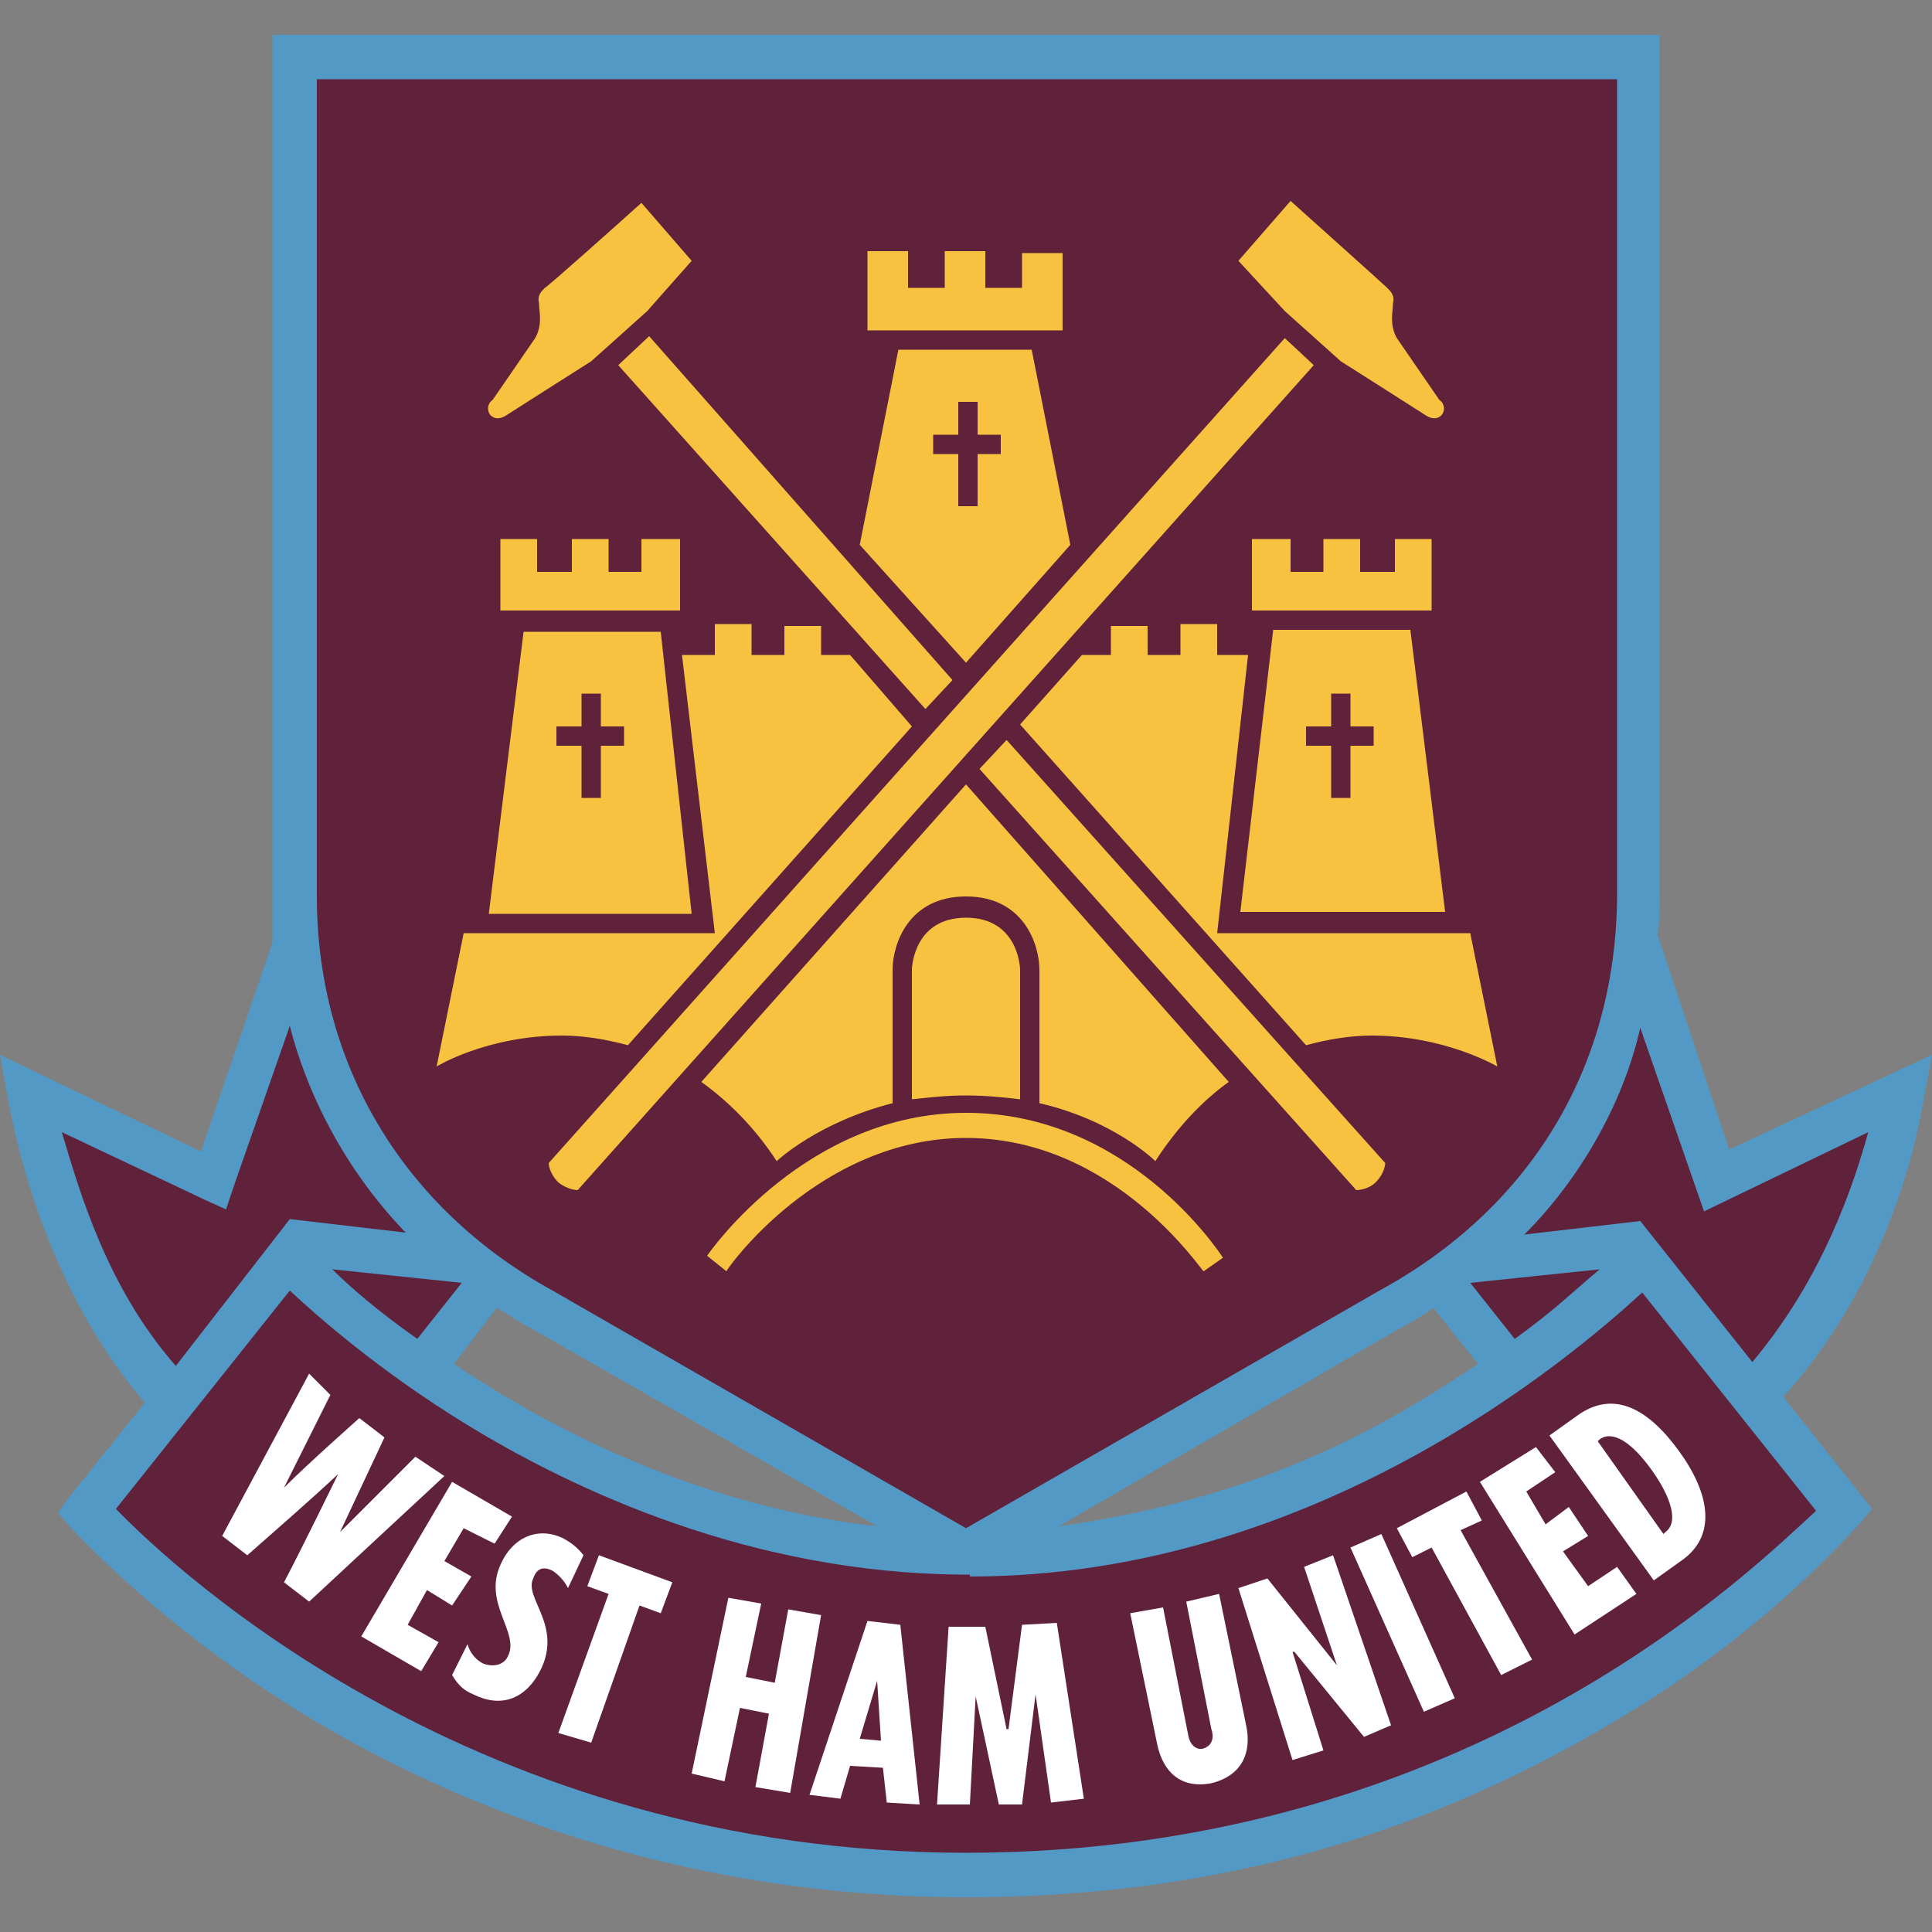 <?xml version="1.0" encoding="utf-8"?>
<!-- Generator: Adobe Illustrator 19.2.1, SVG Export Plug-In . SVG Version: 6.00 Build 0)  -->
<svg version="1.1" id="Capa_1" xmlns="http://www.w3.org/2000/svg" xmlns:xlink="http://www.w3.org/1999/xlink" x="0px" y="0px"
	 viewBox="0 0 100 100" style="enable-background:new 0 0 100 100;" xml:space="preserve">
<rect x="0" y="0" width="100" height="100" fill="#808080" stroke="none"/>
<style type="text/css">
	.st0{fill:url(#path34_4_);}
	.st1{fill:url(#path890_1_);}
	.st2{fill:#FFE500;stroke:#000000;stroke-width:2.098;stroke-miterlimit:3.863;}
	.st3{fill:#DA020E;}
	.st4{fill:#FFE500;}
	.st5{clip-path:url(#SVGID_2_);}
	.st6{fill:none;stroke:#B54005;stroke-width:10;stroke-miterlimit:3.863;}
	.st7{fill:url(#path7506_1_);}
	.st8{fill:url(#path8794_1_);}
	.st9{fill:url(#path15846_1_);}
	.st10{fill:url(#path16274_1_);}
	.st11{fill:url(#path39821_1_);}
	.st12{fill:url(#path39847_1_);}
	.st13{fill:url(#path39878_1_);}
	.st14{fill:url(#path39888_1_);}
	.st15{fill:url(#path41035_1_);}
	.st16{fill:url(#path9646-8_1_);}
	.st17{fill:url(#path41092_1_);}
	.st18{fill:url(#path41094_1_);}
	.st19{fill:none;stroke:#000000;stroke-width:2.098;stroke-miterlimit:3.863;}
	.st20{fill:url(#path41152_1_);}
	.st21{fill:url(#path39854_1_);}
	.st22{fill:url(#path39874_1_);}
	.st23{fill:#9C824A;stroke:#9C824A;stroke-width:0.793;stroke-miterlimit:282;}
	.st24{fill:#023474;stroke:#023474;stroke-width:0.793;stroke-miterlimit:282;}
	.st25{fill:#FFFFFF;stroke:#FFFFFF;stroke-width:0.793;stroke-miterlimit:282;}
	.st26{fill:#EF0107;stroke:#EF0107;stroke-width:0.793;stroke-miterlimit:282;}
	.st27{fill:#DB0007;stroke:#DB0007;stroke-width:0.793;stroke-miterlimit:282;}
	.st28{fill:#FFFFFF;}
	.st29{fill:#9C824A;}
	.st30{fill:#EF0107;stroke:#EF0107;stroke-width:0.311;stroke-miterlimit:282;}
	.st31{fill:#DB0007;stroke:#DB0007;stroke-width:0.311;stroke-miterlimit:282;}
	.st32{fill:#DB0007;}
	.st33{fill:#FFFFFF;stroke:#FFFFFF;stroke-width:0.311;stroke-miterlimit:282;}
	.st34{fill:#FFFFFF;stroke:#FFFFFF;stroke-width:0.554;stroke-miterlimit:3.864;}
	.st35{fill:#231F20;}
	.st36{fill:#00B6F1;stroke:#00B6F1;stroke-width:1.700000e-02;stroke-miterlimit:3.864;}
	.st37{fill:#EF3E2E;}
	.st38{fill:#BBBDBF;}
	.st39{fill:#F0B83D;}
	.st40{fill:#00B6F1;stroke:#FFFFFF;stroke-width:1.700000e-02;stroke-miterlimit:3.864;}
	.st41{fill:#001C58;}
	.st42{fill:#94BEE5;}
	.st43{fill:none;stroke:#7A003C;stroke-width:2.244;stroke-miterlimit:6;}
	.st44{fill:#7A003C;}
	.st45{fill:#FFE600;}
	.st46{fill:#DBA111;}
	.st47{fill:#034694;}
	.st48{fill:#D1D3D4;}
	.st49{fill:#ED1C24;}
	.st50{fill:#6A7AB5;}
	.st51{fill:none;}
	.st52{fill:#274488;}
	.st53{fill:#004798;stroke:#004798;stroke-width:9.375000e-02;}
	.st54{fill:#FFFFFF;stroke:#FFFFFF;stroke-width:9.375000e-02;}
	.st55{fill:#FABC00;stroke:#FABC00;stroke-width:9.375000e-02;}
	.st56{fill:none;stroke:#FFFFFF;stroke-width:7.865;stroke-miterlimit:3.864;}
	.st57{fill:none;stroke:#FFFFFF;stroke-width:7.865;stroke-miterlimit:12;}
	.st58{fill:none;stroke:#FFFFFF;stroke-width:7.865;stroke-miterlimit:22;}
	.st59{fill:none;stroke:#FFFFFF;stroke-width:7.865;stroke-miterlimit:6;}
	.st60{fill:#00A398;}
	.st61{fill:#D00027;}
	.st62{fill:none;stroke:#FFFFFF;stroke-width:17.391;stroke-miterlimit:3.864;}
	.st63{fill:none;stroke:#FFFFFF;stroke-width:13.111;stroke-miterlimit:3.864;}
	.st64{fill:#FEF667;}
	.st65{fill:#D00027;stroke:#D00027;}
	.st66{fill:#5299C6;}
	.st67{fill:#60223B;}
	.st68{fill:#F7C240;}
	.st69{fill:#292D6B;}
	.st70{fill:#1B458F;}
	.st71{fill:#C4122E;}
	.st72{fill:#27409B;}
	.st73{clip-path:url(#SVGID_4_);}
	.st74{fill:#F4F4F4;}
	.st75{fill:#D3D2D2;}
	.st76{fill:#A7A5A6;}
	.st77{fill:#091453;}
	.st78{fill:none;stroke:#FFFFFF;stroke-width:6.63;}
	.st79{clip-path:url(#SVGID_6_);}
	.st80{fill:#724314;}
	.st81{fill:#240B08;}
	.st82{fill:#018B4B;}
	.st83{fill:#A6181D;}
	.st84{fill:#592D09;}
	.st85{fill:#FFCE65;}
	.st86{fill:#5CBFEB;}
	.st87{fill:none;stroke:#000000;stroke-width:10;}
	.st88{fill:none;stroke:#000000;}
	.st89{fill:#B2B2B2;}
	.st90{fill:none;stroke:#000000;stroke-width:0.3;}
	.st91{fill:#00A650;stroke:#000000;stroke-width:2;}
	.st92{fill:#241F20;stroke:#241F20;stroke-width:9.375000e-02;}
	.st93{fill:#FFF200;stroke:#FFF200;stroke-width:9.375000e-02;}
	.st94{fill:#A68A26;}
	.st95{fill:none;stroke:#A68A26;stroke-width:4.792100e-02;stroke-miterlimit:3.864;}
	.st96{fill:#211E1E;}
	.st97{fill:none;stroke:#211E1E;stroke-width:4.792100e-02;stroke-miterlimit:3.864;}
	.st98{fill:#EB172B;}
	.st99{fill:none;stroke:#EB172B;stroke-width:4.792100e-02;stroke-miterlimit:3.864;}
	.st100{fill:#A68A26;stroke:#A68A26;stroke-width:4.792100e-02;stroke-miterlimit:3.864;}
	.st101{fill:#D1BF7F;}
	.st102{fill:none;stroke:#D1BF7F;stroke-width:4.792100e-02;stroke-miterlimit:3.864;}
	.st103{fill:none;stroke:#FFFFFF;stroke-width:4.792100e-02;stroke-miterlimit:3.864;}
	.st104{fill:#EB172B;stroke:#EB172B;stroke-width:4.792100e-02;stroke-miterlimit:3.864;}
	.st105{fill:#ED2127;}
	.st106{fill:#FBEE23;}
	.st107{stroke:#000000;}
	.st108{fill:#CF1F44;}
	.st109{fill:#1B449C;}
	.st110{fill:#E03A3E;}
	.st111{fill:#E03A3E;stroke:#E03A3E;stroke-width:0.656;}
	.st112{fill:none;stroke:#1B449C;stroke-width:0.749;}
	.st113{fill:none;stroke:#1B449C;stroke-width:0.757;}
	.st114{fill:#1B449C;stroke:#1B449C;stroke-width:0.627;}
	.st115{fill:#1B449C;stroke:#1B449C;stroke-width:0.675;}
	.st116{fill:#2E6ABD;stroke:#2E6ABD;stroke-width:0.617;}
	.st117{fill:#FFFFFF;stroke:#FFFFFF;stroke-width:0.618;}
	.st118{fill:#ED1248;}
	.st119{fill:#2E6ABD;}
	.st120{fill:#FDE100;}
	.st121{fill:#CC0000;}
	.st122{fill:#211E1F;}
	.st123{fill:#ED1A3B;}
	.st124{fill:#00AEEF;}
	.st125{fill:#FFC40D;}
	.st126{fill:#22B24C;}
	.st127{fill:#FFC20E;}
	.st128{fill:#0A3F86;}
	.st129{fill:#005CA9;}
	.st130{fill:#FFE000;}
	.st131{fill:#E2001A;}
	.st132{opacity:0;}
	.st133{opacity:0;fill:#FFFFFF;}
	.st134{fill:#FFFFFF;stroke:#000000;}
	.st135{fill:#0060A9;}
	.st136{fill:#E32219;}
	.st137{fill:#FFED00;}
	.st138{fill:#1D9053;}
	.st139{fill:#52A600;}
	.st140{fill:#EE2523;}
	.st141{fill:#F7D117;}
	.st142{fill:#171796;}
	.st143{fill:#009959;}
	.st144{fill:#D42E12;}
	.st145{fill:#703824;}
	.st146{fill:#E5254E;}
	.st147{fill:#8AC3EE;}
	.st148{fill:#B19221;}
	.st149{fill:#F5C03E;}
	.st150{fill:#FF1119;}
	.st151{fill:#1E6BC0;}
	.st152{fill:#B4742A;}
	.st153{fill:#371B02;}
	.st154{fill:url(#SVGID_7_);}
	.st155{fill:url(#SVGID_8_);}
	.st156{fill:url(#SVGID_9_);}
	.st157{fill:url(#SVGID_10_);}
	.st158{fill:url(#SVGID_11_);}
	.st159{fill:url(#SVGID_12_);}
	.st160{fill:url(#SVGID_13_);}
	.st161{fill:url(#SVGID_14_);}
	.st162{fill:url(#SVGID_15_);}
	.st163{fill:url(#SVGID_16_);}
	.st164{fill:#EB2626;}
	.st165{fill:#E9C32C;}
	.st166{fill:#D9D9D9;}
	.st167{fill:#009C5E;}
	.st168{fill:#1C75BC;}
	.st169{fill:#611D5C;}
	.st170{fill:#E2B900;}
	.st171{fill:#004B95;}
	.st172{fill:#A4234B;}
	.st173{fill:#DB2F36;}
	.st174{fill:#FFDF00;}
	.st175{fill:#A38D44;}
	.st176{fill:#57175E;}
	.st177{fill:#AFDCFD;}
	.st178{fill:#0090C6;}
	.st179{fill:#DB5232;}
	.st180{fill:#23C1E0;}
	.st181{fill:#F1A92A;}
	.st182{fill:#167FB6;}
	.st183{fill:#FED75D;}
	.st184{fill:#378CBF;}
	.st185{fill:#3E9692;}
	.st186{fill:#E67F29;}
	.st187{fill:#D8B43C;}
	.st188{fill:#EF3B33;}
	.st189{fill:#24923D;}
	.st190{opacity:6.000001e-02;fill:#101010;enable-background:new    ;}
	.st191{fill:#00529F;}
	.st192{fill:#EE324E;}
	.st193{fill:#FEBE10;}
	.st194{fill:#143C8B;}
	.st195{fill:#FFE24A;}
	.st196{fill:#EC1D24;}
	.st197{fill:#E6A514;}
	.st198{fill:#FFDF1C;}
	.st199{fill:#EE3524;}
	.st200{fill:#B23428;}
	.st201{fill:#D18816;}
	.st202{fill:#0097D7;}
	.st203{fill:#ED1C23;}
	.st204{fill:#E30613;}
	.st205{fill:#FFE400;}
	.st206{fill:#C51A1B;}
	.st207{clip-path:url(#SVGID_19_);}
	.st208{clip-path:url(#SVGID_20_);fill:none;stroke:#000000;stroke-width:0.813;stroke-miterlimit:3.864;}
	.st209{fill:#0093D5;}
	.st210{fill:#004B9D;}
	.st211{fill:#FCC24F;}
	.st212{fill:#009545;}
	.st213{fill:#0072BB;}
	.st214{fill:#C4974E;}
	.st215{fill:url(#path1292_1_);}
	.st216{fill:#004996;}
	.st217{fill:#FFE667;}
	.st218{fill:none;stroke:#005187;stroke-width:0.153;stroke-miterlimit:3.864;}
	.st219{fill:#005187;}
	.st220{clip-path:url(#SVGID_22_);}
	.st221{clip-path:url(#SVGID_24_);fill:none;stroke:#000000;stroke-width:0.296;stroke-miterlimit:3.864;}
	.st222{clip-path:url(#SVGID_26_);fill:#FFE667;}
	.st223{clip-path:url(#SVGID_28_);fill:none;stroke:#000000;stroke-width:8.300000e-02;stroke-miterlimit:3.864;}
	.st224{fill:none;stroke:#000000;stroke-width:0.153;stroke-miterlimit:3.864;}
	.st225{clip-path:url(#SVGID_30_);fill:#E70005;}
	.st226{clip-path:url(#SVGID_32_);fill:none;stroke:#E70005;stroke-width:0.296;stroke-miterlimit:3.864;}
	.st227{clip-path:url(#SVGID_34_);fill:#E70005;}
	.st228{clip-path:url(#SVGID_36_);fill:none;stroke:#E70005;stroke-width:0.296;stroke-miterlimit:3.864;}
	.st229{clip-path:url(#SVGID_38_);fill:#E70005;}
	.st230{clip-path:url(#SVGID_40_);fill:none;stroke:#E70005;stroke-width:0.296;stroke-miterlimit:3.864;}
	.st231{clip-path:url(#SVGID_42_);fill:#E70005;}
	.st232{clip-path:url(#SVGID_44_);fill:none;stroke:#E70005;stroke-width:0.296;stroke-miterlimit:3.864;}
	.st233{fill:#E70005;}
	.st234{fill:none;stroke:#000000;stroke-width:0.141;stroke-miterlimit:3.864;}
	.st235{fill:#00276D;}
	.st236{fill:#C49308;}
	.st237{fill:#179D33;}
	.st238{fill:#999999;}
	.st239{fill:#FF0000;}
	.st240{fill:#E31837;}
	.st241{fill:#06357A;}
	.st242{fill:#B4053F;}
	.st243{fill:#DCA43E;}
	.st244{fill:#005CA5;}
	.st245{fill:#FAC400;}
	.st246{fill:#004083;}
	.st247{fill:#A95932;}
	.st248{fill:none;stroke:#000000;stroke-width:1.222;}
	.st249{fill:#E62627;}
	.st250{fill:#00458C;}
	.st251{fill:#E11B22;}
	.st252{fill:#00AB4E;}
	.st253{fill:#F47920;}
	.st254{fill:#C7C8CA;}
	.st255{fill:#E11515;}
	.st256{fill:#A4965F;}
	.st257{fill:#E51636;}
	.st258{fill:#EACC00;}
	.st259{fill:#4F846B;}
	.st260{fill:#E22227;}
	.st261{fill:#FAE700;}
	.st262{fill:url(#SVGID_45_);}
	.st263{fill:#666666;}
	.st264{fill:#FFF200;}
	.st265{fill:#00275D;}
	.st266{fill:#EF3E33;}
	.st267{fill:none;stroke:#00275D;stroke-width:2.632;}
	.st268{fill:#3F7652;}
	.st269{fill:#F1D261;}
	.st270{fill:#004D8F;}
	.st271{fill:#E7B137;stroke:#E7B137;stroke-miterlimit:10;}
	.st272{fill:#E7B137;}
	.st273{fill:#162577;}
	.st274{fill:#12692C;}
	.st275{fill:#D8141D;}
	.st276{fill:#AB830D;}
	.st277{fill:#0086CB;}
	.st278{fill:#001F42;}
	.st279{fill:#9A8F4A;}
	.st280{fill:#00559D;}
	.st281{fill:#FDDE00;}
	.st282{fill:#00924C;}
	.st283{fill:#233984;}
	.st284{fill:#FFD42E;}
	.st285{fill:#BA3733;}
	.st286{fill:#46714D;}
	.st287{fill:#221F1F;}
	.st288{fill:#00559E;}
	.st289{fill:#005C46;}
	.st290{fill:#FBC860;}
	.st291{fill:#D57C48;}
	.st292{fill:#040403;}
	.st293{fill:#4AB969;}
	.st294{fill:#8ED8F8;}
	.st295{fill:#FEC34E;}
	.st296{fill:#FFC95B;}
	.st297{fill:#00644C;}
	.st298{fill:#70B865;}
	.st299{fill:#CA6F44;}
	.st300{fill:#A8B8BE;}
	.st301{fill:#1C2C80;}
	.st302{fill:#E10321;}
	.st303{fill:none;stroke:#231F20;stroke-width:0.318;stroke-miterlimit:3.864;}
	.st304{fill:#D71920;}
	.st305{fill:#484749;}
	.st306{fill:#D9DBDC;}
	.st307{fill:#DF725A;}
	.st308{fill:#F2CABA;}
	.st309{fill:#E89C84;}
	.st310{fill:#264F99;}
	.st311{clip-path:url(#SVGID_47_);}
	.st312{fill:#161413;}
	.st313{fill:#ED1B26;}
	.st314{fill:#E60D2E;}
	.st315{fill:#FCD600;}
	.st316{fill:#004D91;}
	.st317{fill:#EAB412;}
	.st318{fill:#FDD31D;}
	.st319{fill:#EFB800;}
</style>
<g>
	<path id="path3" class="st66" d="M54.8,79c10.5-1.5,16.6-5,21.7-8.4l-2.3-2.9c-0.6,0.4-1.4,0.9-2,1.2L54.8,79 M23.5,70.6
		c5.2,3.5,12.9,7.4,21.9,8.4l-18-10.3c-0.6-0.3-1.1-0.7-1.7-1L23.5,70.6z M100,54.6l-0.5,2.7c-0.1,0.4-1.3,8.5-7.2,15l4.6,5.8
		l-0.6,0.7c-0.2,0.2-4.7,5.5-12.4,10.1C76.7,93.2,66,98.2,50,98.2c-15.4,0-27-5.1-34-9.3c-7.6-4.6-12.2-9.7-12.4-9.9l-0.6-0.7
		l0.5-0.7l4-5C1.8,66,0.5,57.2,0.4,56.8L0,54.6l10.4,5l3.7-10.8l0-47h71.8l0,44.6c0,0.6,0,1.4-0.1,2l3.7,11.1L100,54.6z"/>
	<path id="path5" class="st67" d="M71.4,66.8L50,79.1L28.6,66.8C20.8,62.5,16.4,55,16.4,46.4l0-42.3h67.3l0,42.4
		C83.6,55.4,79.1,62.6,71.4,66.8"/>
	<path id="path7" class="st67" d="M50.2,81.6c17.9,0,31.2-11.4,34.8-14.7l9,11.3C90.9,81,76.2,95.9,50,95.9
		c-25.3,0-40.9-14.6-44-17.8l9-11.3c1.5,1.4,4.7,4.2,9.1,6.9c5.7,3.5,14.8,7.7,25.6,7.8H50.2"/>
	<path id="path9_1_" class="st67" d="M84.9,63.2l-6,0.7c2.8-2.8,5.1-6.7,6-10.7l3.3,9.5l8.5-4.1c-1.1,4-2.9,8.2-6,11.9L84.9,63.2"/>
	<path id="path11_1_" class="st67" d="M82.8,65.7c-1.1,0.9-2.3,2.1-4.4,3.6l-2.3-2.9L82.8,65.7"/>
	<path id="path13_1_" class="st67" d="M23.9,66.4l-2.3,2.9c-2-1.4-3.5-2.7-4.4-3.6L23.9,66.4"/>
	<path id="path15_1_" class="st67" d="M9.1,70.7c-3.6-4.1-5-9.1-5.9-12.1l7.4,3.5l1.1,0.5l0.4-1.2l2.9-8.3c1,3.9,3.1,7.7,6,10.7
		l-6-0.7L9.1,70.7"/>
	<path id="path17_1_" class="st28" d="M17.1,72.2L14.7,77c1.3-1.3,3.9-3.6,3.9-3.6l1.3,1l-2.3,4.9l0,0c0,0,3.9-3.9,3.9-3.9l1.5,1
		l-7,6.5l-1.3-1c1-1.9,2.8-5.6,2.8-5.6c-1.5,1.4-3,2.7-4.7,4.2l-1.3-1l4.5-8.4L17.1,72.2"/>
	<polyline id="polyline19" class="st28" points="23.4,76.7 26.5,78.5 25.6,79.9 24,79.1 23,80.8 24.4,81.6 23.4,83.1 22.1,82.3 
		21.1,84.1 22.7,85 21.8,86.5 18.7,84.7 23.4,76.7 	"/>
	<path id="path21_1_" class="st28" d="M24.2,85.1c0.1,0.4,0.4,0.8,0.8,1c0.5,0.2,1.1,0.1,1.3-0.4c0.6-1.2-1.3-2.7-0.4-4.7
		c0.6-1.4,1.9-2,3.2-1.4c0.4,0.2,0.8,0.5,1.1,0.9l-0.8,1.7c-0.2-0.4-0.5-0.7-0.8-0.9c-0.4-0.2-0.8-0.2-1,0.4c-0.5,1,1.5,2.4,0.4,4.7
		c-0.8,1.6-2.1,2-3.5,1.3c-0.5-0.2-0.8-0.5-1.1-1L24.2,85.1"/>
	<polyline id="polyline23" class="st28" points="33.1,83.1 30.6,90.2 28.9,89.7 31.5,82.5 30.4,82.1 31,80.5 34.8,81.9 34.2,83.5 
		33.1,83.1 	"/>
	<polyline id="polyline25" class="st28" points="40.9,92.8 39.1,92.5 39.8,88.7 38.3,88.4 37.5,92.2 35.8,91.8 37.7,82.7 39.4,83 
		38.6,86.8 40.1,87.1 40.8,83.3 42.5,83.6 40.9,92.8 	"/>
	<path id="path27_1_" class="st28" d="M46.6,84.1l1,9.3l-1.7-0.1l-0.2-1.8L44,91.4l-0.5,1.7l-1.6-0.2l3-9L46.6,84.1 M45.6,90.1
		L45.4,87l-0.9,3L45.6,90.1z"/>
	<polyline id="polyline29" class="st28" points="51,84.2 52.1,89.5 52.2,89.5 52.9,84.1 54.7,84 56.1,93.1 54.4,93.3 53.6,87.7 
		53.6,87.7 52.9,93.4 51.7,93.4 50.5,87.8 50.5,87.8 50.2,93.4 48.5,93.4 49.1,84.2 51,84.2 	"/>
	<path id="path31_1_" class="st28" d="M60.2,83.2l1.3,6.6c0.1,0.6,0.5,0.8,0.8,0.7c0.3-0.1,0.6-0.4,0.4-1l-1.3-6.6l1.7-0.4l1.4,6.8
		c0.3,1.4-0.2,2.6-1.8,3c-1.6,0.3-2.5-0.6-2.8-2l-1.4-6.8L60.2,83.2"/>
	<polyline id="polyline33" class="st28" points="65.6,81.7 69.2,86.2 69.2,86.2 67.5,81.1 69,80.5 72,89.3 70.6,89.9 67,85.5 
		66.9,85.5 68.5,90.6 66.9,91.1 64.1,82.2 65.6,81.7 	"/>
	<polyline id="polyline35" class="st28" points="73.7,88.6 69.9,80.1 71.5,79.4 75.3,87.9 73.7,88.6 	"/>
	<polyline id="polyline37" class="st28" points="75.6,79.2 79.3,85.9 77.7,86.7 74.1,80.1 73.1,80.6 72.3,79.1 75.9,77.2 76.7,78.7 
		75.6,79.2 	"/>
	<polyline id="polyline39" class="st28" points="76.6,76.7 79.5,74.9 80.5,76.2 79,77.2 80,78.9 81.2,78 82.2,79.5 80.9,80.3 
		82.2,82.1 83.7,81.1 84.7,82.5 81.5,84.6 76.6,76.7 	"/>
	<path id="path41_1_" class="st28" d="M80.2,74.3l1.4-1c1.9-1.4,3.7-0.4,5.3,1.8c1.6,2.2,2,4.4,0.1,5.7l-1.4,1L80.2,74.3 M86.1,79.4
		l0.1-0.1c0.7-0.5,0.3-1.8-0.7-3.2c-1-1.4-2-2.1-2.7-1.6l-0.1,0.1L86.1,79.4z"/>
	<path id="path43_1_" class="st68" d="M33.2,10.5l2.6,3l-2.3,2.6l-2.9,2.6c0,0-4.1,2.6-4.4,2.8c-0.3,0.2-0.6,0.2-0.8,0
		c-0.2-0.2-0.2-0.6,0.1-0.8l2.2-3.2c0.4-0.7,0.2-1.4,0.2-1.8c-0.1-0.4,0.1-0.6,0.3-0.8C28.4,14.8,32.2,11.4,33.2,10.5"/>
	<polyline id="polyline45" class="st68" points="47.9,36.7 32,18.9 33.6,17.4 49.3,35.2 47.9,36.7 	"/>
	<path id="path47_1_" class="st68" d="M52.1,38.3l19.6,21.9c0,0,0,0.5-0.5,1c-0.4,0.4-1,0.4-1,0.4L50.7,39.8L52.1,38.3"/>
	<path id="path49_1_" class="st68" d="M64.1,13.5l2.4,2.6l2.9,2.6c0,0,4.1,2.6,4.4,2.8c0.3,0.2,0.6,0.2,0.8,0
		c0.2-0.2,0.2-0.6-0.1-0.8l-2.2-3.2c-0.4-0.7-0.2-1.4-0.2-1.8c0.1-0.4-0.1-0.6-0.3-0.8c-0.2-0.2-4-3.6-5-4.5L64.1,13.5"/>
	<path id="path51_1_" class="st68" d="M29.9,61.6L68,18.9l-1.5-1.4L28.4,60.2c0,0,0,0.5,0.5,1C29.4,61.6,29.9,61.6,29.9,61.6"/>
	<path id="path53_1_" class="st68" d="M37.6,65.8c0-0.1,4.8-6.9,12.4-6.9c7.7,0,12.2,6.9,12.3,6.9l1-0.7c-0.2-0.3-4.9-7.5-13.3-7.5
		c-8.2,0-13.2,7.1-13.4,7.4L37.6,65.8"/>
	<polyline id="polyline55" class="st68" points="25.9,31.6 25.9,27.9 27.8,27.9 27.8,29.6 29.6,29.6 29.6,27.9 31.5,27.9 31.5,29.6 
		33.2,29.6 33.2,27.9 35.2,27.9 35.2,31.6 25.9,31.6 	"/>
	<polyline id="polyline57" class="st68" points="64.8,31.6 64.8,27.9 66.8,27.9 66.8,29.6 68.5,29.6 68.5,27.9 70.4,27.9 70.4,29.6 
		72.2,29.6 72.2,27.9 74.1,27.9 74.1,31.6 64.8,31.6 	"/>
	<path id="path59_1_" class="st68" d="M52.8,37.5l3.2-3.6h1.5v-1.5h1.9v1.5h1.7v-1.6H63v1.6h1.6L63,48.3h13.1l1.4,6.9
		c0,0-2.7-1.6-6.5-1.6c-1.1,0-2.3,0.2-3.4,0.5L52.8,37.5"/>
	<path id="path61_1_" class="st68" d="M32.5,54.1c-1.1-0.3-2.3-0.5-3.4-0.5c-3.9,0-6.5,1.6-6.5,1.6l1.4-6.9H37l-1.7-14.4H37v-1.6
		h1.9v1.6h1.7v-1.5h1.9v1.5H44l3.2,3.7L32.5,54.1"/>
	<polyline id="polyline63" class="st68" points="44.9,17.1 44.9,13 47,13 47,14.9 48.9,14.9 48.9,13 51,13 51,14.9 52.9,14.9 
		52.9,13.1 55,13.1 55,17.1 44.9,17.1 	"/>
	<path id="path65_1_" class="st68" d="M46.2,57.1c0,0,0-6.9,0-6.9c0-1.3,0.8-3.8,3.8-3.8c3,0,3.8,2.5,3.8,3.8v6.9l0,0
		c3.9,0.9,6,3,6,3c1.1-1.7,2.4-3.1,3.8-4.1L50,40.6L36.3,56c1.4,1,2.8,2.4,3.9,4.1C40.2,60.1,42.3,58.1,46.2,57.1L46.2,57.1"/>
	<path id="path67_1_" class="st68" d="M47.2,56.9v-6.7c0-0.3,0.2-2.7,2.8-2.7c2.6,0,2.8,2.4,2.8,2.7c0,0,0,6.7,0,6.7l0,0
		C52,56.8,51,56.7,50,56.7h0C49,56.7,48.1,56.8,47.2,56.9L47.2,56.9"/>
	<path id="path69_1_" class="st68" d="M35.8,47.3H25.3l1.8-14.6h7.1L35.8,47.3 M32.3,37.6h-1.2v-1.7h-1v1.7h-1.3v1h1.3v2.7h1v-2.7
		h1.2V37.6z"/>
	<path id="path71_1_" class="st68" d="M65.9,32.6H73l1.8,14.6H64.2L65.9,32.6 M71.1,37.6h-1.2v-1.7h-1v1.7h-1.3v1h1.3v2.7h1v-2.7
		h1.2V37.6z"/>
	<path id="path73_1_" class="st68" d="M44.5,28.2l2-10.1h6.9l2,10.1L50,34.3L44.5,28.2 M51.8,22.5h-1.2v-1.7h-1v1.7h-1.3v1h1.3v2.7
		h1v-2.7h1.2V22.5z"/>
</g>
</svg>
